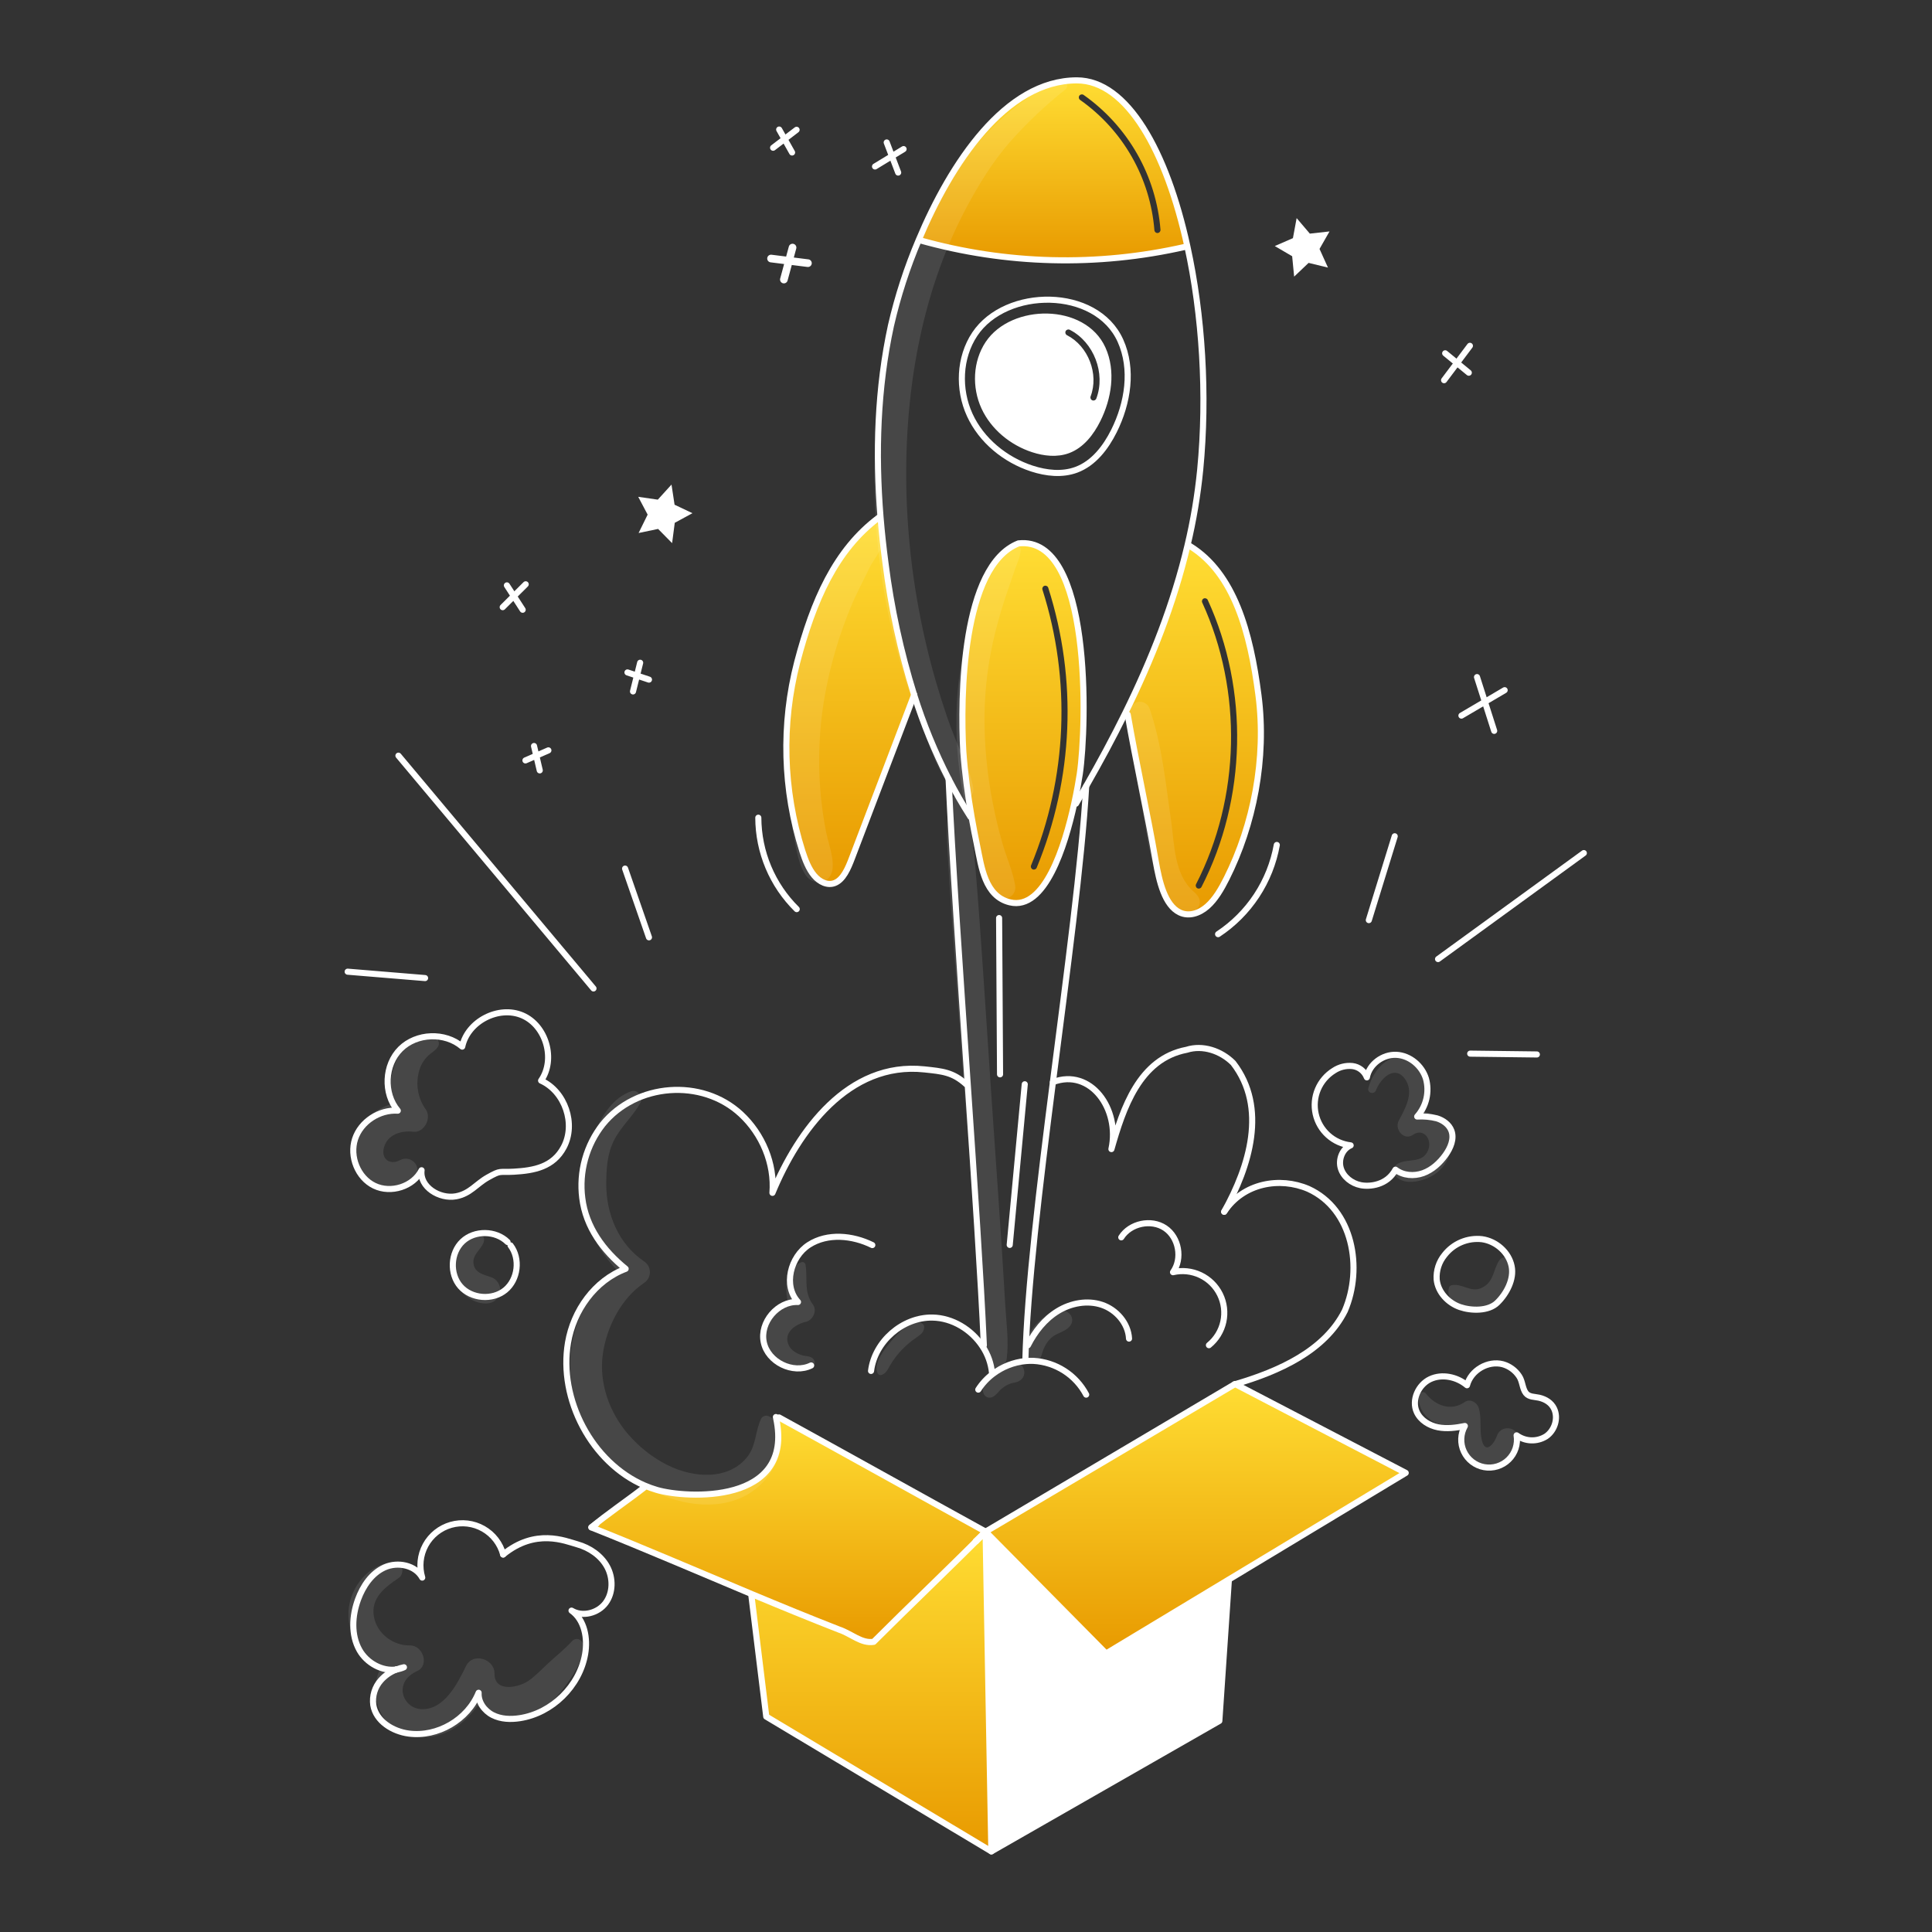 <svg width="960" height="960" viewBox="0 0 960 960" fill="none" xmlns="http://www.w3.org/2000/svg">
<rect x="0" y="0" width="960" height="960" fill="#333333" stroke="none"/>
<g clip-path="url(#clip0_245_123)">
<path fill-rule="evenodd" clip-rule="evenodd" d="M625.335 345.508C621.278 314.102 613.225 284.906 591.325 271.362L590.052 271.059C583.24 299.862 572.28 327.645 559.069 354.45L560.351 355.075C562.335 366.556 564.825 379.046 567.315 391.536C569.806 404.024 572.296 416.512 574.278 427.99C576.036 438.122 578.771 449.799 586.178 453.381C590.68 455.561 595.866 453.906 599.863 450.404C603.86 446.902 606.847 441.745 609.491 436.477C622.835 409.895 629.392 376.914 625.335 345.508ZM600.126 298.139C599.777 297.379 598.878 297.046 598.118 297.395C597.358 297.744 597.025 298.643 597.374 299.403C617.521 343.277 616.362 396.387 594.319 439.341C593.937 440.085 594.231 440.997 594.975 441.379C595.719 441.761 596.631 441.467 597.013 440.723C619.48 396.943 620.661 342.857 600.126 298.139Z" fill="url(#paint0_linear_245_123)"/>
<path fill-rule="evenodd" clip-rule="evenodd" d="M486.127 423.271C488.08 433.261 490.507 445.672 501.86 448.376C519.147 452.483 529.138 420.582 533.799 399.238C535.144 393.092 536.044 387.824 536.544 384.544C540.046 360.616 542.65 265.953 506.076 270.01C477.839 281.182 477.156 346.792 478.656 373.392C479.456 384.261 480.899 395.06 482.756 405.777C483.603 410.642 484.541 415.496 485.541 420.33C485.738 421.277 485.93 422.262 486.127 423.271ZM520.872 292.077C520.618 291.28 519.766 290.841 518.969 291.095C518.173 291.349 517.733 292.201 517.987 292.997C532.312 337.905 530.31 386.429 512.336 430.005C512.017 430.778 512.385 431.663 513.158 431.982C513.931 432.301 514.816 431.932 515.135 431.159C533.382 386.924 535.414 337.665 520.872 292.077Z" fill="url(#paint1_linear_245_123)"/>
<path fill-rule="evenodd" clip-rule="evenodd" d="M457.011 119.367C499.993 131.46 545.32 132.595 588.853 122.667L589.993 122.415C579.72 75.276 560.121 39.933 535.083 39.933C499.609 39.933 472.437 81.26 456.537 119.176L457.011 119.367ZM538.445 47.174C537.762 46.692 536.817 46.855 536.336 47.539C535.854 48.222 536.018 49.167 536.701 49.649C547.229 57.069 555.995 66.717 562.376 77.906C568.756 89.095 572.595 101.552 573.62 114.392C573.687 115.225 574.416 115.847 575.25 115.78C576.083 115.714 576.705 114.984 576.638 114.151C575.578 100.868 571.607 87.981 565.006 76.406C558.405 64.831 549.337 54.85 538.445 47.174Z" fill="url(#paint2_linear_245_123)"/>
<path d="M698.482 731.87L610.167 785.116L549.6 821.628L489.754 761.076L613.361 687.909C613.523 687.859 613.684 687.819 613.846 687.768L698.482 731.87Z" fill="url(#paint3_linear_245_123)"/>
<path d="M613.841 687.768C613.679 687.819 613.518 687.859 613.356 687.909L613.709 687.698L613.841 687.768Z" fill="url(#paint4_linear_245_123)"/>
<path d="M404.522 435C401.808 431.75 400.132 427.35 398.699 422.96C389.027 392.481 388.139 359.894 396.136 328.933C404.136 298.556 415.136 273.154 436.836 257.033L437.536 256.972C438.162 264.581 438.99 272.181 439.989 279.729C442.796 301.953 447.564 323.885 454.239 345.267C443.935 372.303 433.635 399.34 423.339 426.376C421.401 431.483 419.02 437.084 414.771 438.759C411.213 440.181 407.237 438.264 404.522 435Z" fill="url(#paint5_linear_245_123)"/>
<path d="M492.605 919.935C491.657 867.275 490.648 813.787 489.749 761.076L549.6 821.628L610.172 785.116L610.566 785.772L605.873 855.114L492.605 919.935Z" fill="#ffffff"/>
<path d="M489.749 761.076C490.649 813.787 491.657 867.276 492.605 919.935L380.756 852.974L373.338 792.594L373.538 792.094C387.949 798.119 402.401 804.053 416.974 809.745C423.029 811.764 428.074 816.81 434.13 815.8C452.094 797.837 471.047 779.873 489.13 761.687C489.23 761.596 489.322 761.495 489.412 761.405C489.544 761.283 489.634 761.182 489.685 761.132L489.749 761.076Z" fill="url(#paint6_linear_245_123)"/>
<path d="M485.2 765.527C485.153 765.568 485.109 765.612 485.069 765.658C485.027 765.69 484.989 765.727 484.958 765.769C484.922 765.794 484.892 765.825 484.867 765.86C484.685 766.032 484.695 766.011 484.867 765.86C484.894 765.827 484.925 765.797 484.958 765.769L485.069 765.658L485.2 765.527ZM373.54 792.1C347.04 781.009 320.658 769.625 293.854 758.938C293.965 758.938 296.195 757.232 296.397 757.051C296.306 757.101 295.62 757.606 293.854 758.938C301.927 752.227 311.009 746.172 319.971 739.228L320.295 738.148C322.273 739.001 324.302 739.732 326.37 740.338C340.77 744.567 394.925 747.867 385.65 704.643L387.104 704.33C421.013 722.96 455.326 742.135 489.749 761.077L489.689 761.138L489.415 761.411C487.458 763.318 486.227 764.519 485.521 765.211C486.521 764.242 488.221 762.577 489.134 761.689C471.049 779.875 452.096 797.839 434.134 815.802C428.079 816.812 423.034 811.766 416.978 809.747C402.4 804.058 387.951 798.124 373.54 792.1Z" fill="url(#paint7_linear_245_123)"/>
<path d="M373.338 792.594L380.756 852.974L492.605 919.935L605.868 855.114L610.561 785.772" stroke="#ffffff" stroke-width="3.053" stroke-linecap="round" stroke-linejoin="round"/>
<path d="M387.1 704.329C421.009 722.959 455.322 742.134 489.745 761.076" stroke="#ffffff" stroke-width="3.053" stroke-linecap="round" stroke-linejoin="round"/>
<path d="M296.407 757.04C296.407 757.043 296.405 757.045 296.404 757.047C296.402 757.049 296.399 757.05 296.397 757.05C296.197 757.231 293.965 758.937 293.854 758.937C301.927 752.226 311.009 746.171 319.971 739.227" stroke="#ffffff" stroke-width="3.053" stroke-linecap="round" stroke-linejoin="round"/>
<path d="M489.134 761.692C471.049 779.878 452.096 797.842 434.134 815.805C428.079 816.815 423.034 811.769 416.978 809.75C402.405 804.058 387.953 798.124 373.542 792.099C347.042 781.008 320.66 769.624 293.856 758.937C295.622 757.605 296.308 757.1 296.399 757.05" stroke="#ffffff" stroke-width="3.053" stroke-linecap="round" stroke-linejoin="round"/>
<path d="M489.749 761.076L489.689 761.137" stroke="#ffffff" stroke-width="3.053" stroke-linecap="round" stroke-linejoin="round"/>
<path d="M489.689 761.137C489.638 761.187 489.548 761.288 489.416 761.41" stroke="#ffffff" stroke-width="3.053" stroke-linecap="round" stroke-linejoin="round"/>
<path d="M489.416 761.41C489.326 761.5 489.235 761.601 489.134 761.692" stroke="#ffffff" stroke-width="3.053" stroke-linecap="round" stroke-linejoin="round"/>
<path d="M485.521 765.214C486.521 764.245 488.221 762.58 489.134 761.692" stroke="#ffffff" stroke-width="3.053" stroke-linecap="round" stroke-linejoin="round"/>
<path d="M484.865 765.86C484.893 765.828 484.923 765.797 484.956 765.769L485.067 765.658L485.198 765.527" stroke="#ffffff" stroke-width="3.053" stroke-linecap="round" stroke-linejoin="round"/>
<path d="M484.865 765.86C484.683 766.032 484.693 766.011 484.865 765.86V765.86Z" stroke="#ffffff" stroke-width="3.053" stroke-linecap="round" stroke-linejoin="round"/>
<path d="M492.605 919.935C491.657 867.275 490.648 813.787 489.749 761.076L489.689 761.137L489.416 761.41C487.459 763.317 486.227 764.518 485.521 765.21C485.4 765.331 485.289 765.432 485.198 765.523C485.152 765.564 485.108 765.608 485.067 765.654C485.025 765.686 484.988 765.723 484.956 765.765C484.921 765.79 484.89 765.821 484.865 765.856" stroke="#ffffff" stroke-width="3.053" stroke-linecap="round" stroke-linejoin="round"/>
<path d="M613.356 687.909L613.709 687.698L613.841 687.768L698.482 731.87L610.167 785.116L549.595 821.628L489.749 761.076L613.356 687.909Z" stroke="#ffffff" stroke-width="3.053" stroke-linecap="round" stroke-linejoin="round"/>
<path d="M436.837 257.042C415.137 273.158 404.137 298.56 396.137 328.942C388.14 359.903 389.028 392.49 398.7 422.969C400.133 427.359 401.809 431.759 404.523 435.009C407.237 438.259 411.214 440.186 414.767 438.773C419.016 437.098 421.397 431.497 423.335 426.39C433.629 399.354 443.929 372.318 454.235 345.281C454.244 345.239 454.257 345.199 454.275 345.16" stroke="#ffffff" stroke-width="3.028" stroke-linecap="round" stroke-linejoin="round"/>
<path d="M591.325 271.362C613.225 284.906 621.278 314.102 625.335 345.508C629.392 376.914 622.835 409.895 609.491 436.477C606.847 441.745 603.86 446.902 599.863 450.404C595.866 453.906 590.68 455.561 586.178 453.381C578.771 449.799 576.036 438.122 574.278 427.99C570.312 405.031 564.317 378.035 560.351 355.075" stroke="#ffffff" stroke-width="3.028" stroke-linecap="round" stroke-linejoin="round"/>
<path d="M533.8 399.238C535.142 393.092 536.04 387.824 536.545 384.544C540.045 360.616 542.651 265.953 506.077 270.01C477.84 281.182 477.154 346.79 478.657 373.392C479.457 384.261 480.898 395.06 482.757 405.777C483.604 410.642 484.543 415.496 485.542 420.33C487.682 430.654 489.357 445.399 501.861 448.376C519.147 452.483 529.138 420.582 533.8 399.238Z" stroke="#ffffff" stroke-width="3.028" stroke-linecap="round" stroke-linejoin="round"/>
<path d="M491.031 170.755C484.925 179.908 484.461 192.301 489.053 202.303C493.645 212.305 502.889 219.853 513.344 223.264C518.956 225.09 525.162 225.787 530.693 223.738C537.434 221.238 542.157 215.049 545.377 208.61C550.826 197.701 552.925 184.43 547.91 173.31C538.423 152.307 503.192 152.519 491.031 170.755Z" stroke="#ffffff" stroke-width="3.028" stroke-linecap="round" stroke-linejoin="round"/>
<path d="M613.265 594.468C613.257 594.477 613.25 594.487 613.245 594.498C613.074 594.798 611.56 597.142 608.28 602.127C617.807 587.727 635.972 584.699 650.101 590.754C672.301 600.846 677.35 630.113 668.267 651.306C658.256 671.328 635.367 681.44 613.841 687.768C613.679 687.819 613.518 687.859 613.356 687.909C613.346 687.909 613.326 687.92 613.316 687.92" stroke="#ffffff" stroke-width="3.028" stroke-linecap="round" stroke-linejoin="round"/>
<path d="M523.184 537.7C541.875 530.535 556.639 551.052 552.259 570.973C557.992 550.82 566.105 526.125 589.64 521.634C597.623 519.101 606.706 522.128 612.761 528.183C629.917 550.383 620.834 579.653 608.28 602.127C611.166 597.637 613.023 594.801 613.245 594.498" stroke="#ffffff" stroke-width="3.028" stroke-linecap="round" stroke-linejoin="round"/>
<path d="M385.539 704.117C385.58 704.289 385.62 704.47 385.65 704.642C394.925 747.866 340.771 744.566 326.37 740.337C324.302 739.732 322.273 739 320.295 738.147C294.005 726.824 277.464 695.176 282.238 667.16C284.952 651.225 295.458 636.279 310.879 630.466C299.788 621.444 291.109 609.807 289.322 595.315C288.498 588.838 288.972 582.262 290.717 575.971C292.462 569.679 295.443 563.799 299.485 558.671C316.117 538.144 348.785 535.631 368.141 553.595C378.768 563.465 385.005 578.179 383.824 592.722C396.509 562.002 421.578 527.336 459.312 531.372C468.264 532.331 473.441 532.705 480.112 538.772" stroke="#ffffff" stroke-width="3.028" stroke-linecap="round" stroke-linejoin="round"/>
<path d="M471.352 387.027C473.052 425.127 477.033 482.598 480.858 538.719C484.189 587.534 487.398 635.31 488.871 668.442" stroke="#ffffff" stroke-width="3.028" stroke-linecap="round" stroke-linejoin="round"/>
<path d="M539.715 390.639C537.596 428.283 530.158 483.213 523.184 537.7C516.574 589.331 510.367 640.568 509.484 676.283" stroke="#ffffff" stroke-width="3.028" stroke-linecap="round" stroke-linejoin="round"/>
<path d="M510.771 668.442C514.212 661.65 519.127 655.433 525.626 651.457C532.125 647.481 540.32 645.947 547.536 648.369C554.752 650.791 560.615 657.533 561.009 665.142" stroke="#ffffff" stroke-width="3.028" stroke-linecap="round" stroke-linejoin="round"/>
<path d="M492.928 682.207C492.47 677.448 490.829 672.88 488.155 668.916C482.695 660.641 473.279 654.848 463.318 654.687C448.564 654.444 434.627 666.565 432.818 681.208" stroke="#ffffff" stroke-width="3.028" stroke-linecap="round" stroke-linejoin="round"/>
<path d="M486.1 690.493C488.028 687.492 490.471 684.855 493.316 682.702C498.015 679.12 503.614 676.909 509.493 676.314C510.868 676.185 512.251 676.152 513.631 676.214C519.055 676.53 524.305 678.24 528.875 681.178C533.445 684.116 537.18 688.184 539.719 692.987" stroke="#ffffff" stroke-width="3.028" stroke-linecap="round" stroke-linejoin="round"/>
<path d="M280.139 570.015C286.274 558.5 280.764 542.332 268.866 536.953C276.203 526.407 271.409 509.634 259.611 504.553C247.813 499.472 232.323 507.48 229.679 520.053C221.131 512.753 206.979 513.292 199.009 521.214C191.039 529.136 190.409 543.285 197.657 551.883C188.544 551.318 179.279 557.283 176.433 565.962C173.587 574.641 177.765 585.187 185.99 589.173C194.215 593.159 205.377 589.658 209.474 581.493C208.415 589.759 218.406 595.945 226.6 594.431C233.594 593.139 236.662 588.285 242.364 585.086C249.146 581.286 247.733 582.644 255.322 582.21C265.354 581.641 274.891 579.9 280.139 570.015Z" stroke="#ffffff" stroke-width="3.028" stroke-linecap="round" stroke-linejoin="round"/>
<path d="M252.2 617.144C246.347 611.344 235.831 611.2 229.836 616.852C223.841 622.504 223.331 633 228.77 639.2C234.209 645.4 244.685 646.265 251.063 641.037C257.441 635.809 258.673 625.374 253.677 618.825" stroke="#ffffff" stroke-width="3.028" stroke-linecap="round" stroke-linejoin="round"/>
<path d="M197.061 829.541C194.069 830.667 191.394 832.498 189.261 834.879C187.772 836.542 186.663 838.51 186.012 840.645C185.36 842.78 185.181 845.031 185.487 847.242C186.799 855.225 195.114 860.351 203.127 861.401C217.418 863.268 232.435 854.501 237.827 841.126C237.527 845.738 240.683 850.098 244.8 852.197C248.917 854.296 253.772 854.448 258.334 853.741C274.309 851.269 287.984 837.841 290.749 821.911C292.112 814.059 290.477 804.916 283.988 800.304C289.397 803.614 297.117 801.604 300.912 796.52C304.707 791.436 304.717 784.096 301.699 778.526C298.681 772.956 293.01 769.1 286.899 767.374C280.788 765.648 266.069 759.29 250.013 772.43" stroke="#ffffff" stroke-width="3.028" stroke-linecap="round" stroke-linejoin="round"/>
<path d="M197.071 829.541C198.33 829.345 199.555 828.979 200.714 828.451C199.472 828.712 198.253 829.077 197.071 829.541V829.541Z" stroke="#ffffff" stroke-width="3.028" stroke-linecap="round" stroke-linejoin="round"/>
<path d="M197.071 829.541H197.061" stroke="#ffffff" stroke-width="3.028" stroke-linecap="round" stroke-linejoin="round"/>
<path d="M250.014 772.43C249.3 769.747 248.058 767.232 246.362 765.033C244.666 762.835 242.549 760.996 240.134 759.625C237.719 758.253 235.056 757.377 232.298 757.046C229.541 756.715 226.746 756.937 224.075 757.698C221.405 758.46 218.913 759.746 216.745 761.481C214.577 763.216 212.776 765.365 211.447 767.804C210.119 770.243 209.29 772.921 209.008 775.684C208.726 778.447 208.998 781.238 209.807 783.894C206.416 777.668 197.616 775.922 191.137 778.808C184.658 781.694 180.359 788.083 177.917 794.733C174.929 802.878 174.364 812.374 178.623 819.933C182.246 826.362 189.977 830.633 197.061 829.541" stroke="#ffffff" stroke-width="3.028" stroke-linecap="round" stroke-linejoin="round"/>
<path d="M693.4 581.207C697.194 584.184 702.624 584.567 707.155 582.922C711.686 581.277 715.411 577.846 718.236 573.93C720.759 570.418 722.707 565.887 721.193 561.84C720.053 558.762 717.086 556.653 713.947 555.694C710.759 554.899 707.468 554.596 704.188 554.794C706.425 552.274 707.997 549.235 708.76 545.954C709.523 542.672 709.454 539.251 708.558 536.003C706.59 529.584 700.558 524.457 693.844 524.134C687.13 523.811 680.391 528.734 679.18 535.334C678.613 533.829 677.642 532.508 676.375 531.517C675.108 530.526 673.593 529.901 671.995 529.712C668.771 529.383 665.533 530.182 662.831 531.973C659.267 534.172 656.476 537.428 654.849 541.287C653.221 545.146 652.837 549.416 653.75 553.504C654.663 557.591 656.828 561.292 659.944 564.092C663.059 566.891 666.97 568.65 671.131 569.122C666.953 570.888 664.924 576.196 666.246 580.522C667.568 584.848 671.666 588.01 676.116 588.898C680.566 589.786 689.218 589 693.4 581.207Z" stroke="#ffffff" stroke-width="3.028" stroke-linecap="round" stroke-linejoin="round"/>
<path d="M751.112 629.144C749.699 622.231 743.422 616.744 736.438 615.752C732.923 615.346 729.362 615.852 726.099 617.222C722.836 618.591 719.98 620.779 717.808 623.573C714.994 626.988 713.587 631.348 713.873 635.764C714.488 642.072 719.514 647.42 725.509 649.489C730.909 651.346 739.557 651.649 743.997 647.309C748.589 642.839 752.434 635.633 751.112 629.144Z" stroke="#ffffff" stroke-width="3.028" stroke-linecap="round" stroke-linejoin="round"/>
<path d="M746.752 677.878C739.352 675.93 730.852 680.916 728.94 688.323C723.934 684.123 716.54 682.51 710.623 685.306C704.706 688.102 701.258 695.771 704.013 701.695C705.9 705.762 710.159 708.346 714.549 709.214C718.939 710.082 723.49 709.456 727.88 708.568C726.79 710.492 726.177 712.65 726.092 714.86C726.006 717.07 726.452 719.268 727.391 721.27C728.33 723.273 729.734 725.021 731.488 726.369C733.241 727.717 735.292 728.626 737.468 729.019C739.645 729.411 741.883 729.277 743.997 728.627C746.111 727.977 748.039 726.83 749.618 725.282C751.198 723.734 752.384 721.83 753.076 719.73C753.769 717.63 753.949 715.394 753.6 713.21C755.708 714.745 758.227 715.615 760.833 715.706C763.439 715.798 766.013 715.108 768.223 713.725C772.523 710.808 774.45 704.672 772.223 699.979C770.79 696.952 767.934 695.256 764.776 694.52C762.535 694.005 759.776 694.247 758.216 692.249C756.45 689.988 756.561 686.355 754.855 683.832C752.958 680.937 750.081 678.824 746.752 677.878V677.878Z" stroke="#ffffff" stroke-width="3.028" stroke-linecap="round" stroke-linejoin="round"/>
<path d="M484.37 166.022C476.6 177.668 476.014 193.432 481.847 206.158C487.68 218.884 499.447 228.481 512.769 232.831C519.894 235.152 527.796 236.031 534.82 233.426C543.409 230.237 549.413 222.376 553.511 214.191C560.444 200.304 563.118 183.42 556.73 169.271C544.67 142.548 499.841 142.82 484.37 166.022Z" stroke="#ffffff" stroke-width="3.028" stroke-linecap="round" stroke-linejoin="round"/>
<path d="M534.669 399.319C536.364 396.442 538.043 393.549 539.705 390.639C546.505 378.781 553.026 366.721 559.071 354.45C572.282 327.645 583.242 299.862 590.054 271.059C593.008 258.672 595.118 246.099 596.371 233.426C599.994 196.146 597.401 156.243 589.993 122.414C579.72 75.275 560.121 39.932 535.083 39.932C499.609 39.932 472.432 81.259 456.537 119.175C450.702 132.924 446.082 147.158 442.731 161.713C435.939 192.907 434.94 225.1 437.531 256.981C438.157 264.59 438.985 272.19 439.984 279.738C442.79 301.962 447.559 323.894 454.234 345.276C458.765 359.646 464.491 373.612 471.35 387.027C474.66 393.465 478.276 399.749 482.199 405.878" stroke="#ffffff" stroke-width="3.028" stroke-linecap="round" stroke-linejoin="round"/>
<path d="M457.011 119.366C499.993 131.459 545.319 132.594 588.853 122.666" stroke="#ffffff" stroke-width="3.028" stroke-linecap="round" stroke-linejoin="round"/>
<path d="M729.839 185.194L718.1 175.553" stroke="#ffffff" stroke-width="3.028" stroke-linecap="round" stroke-linejoin="round"/>
<path d="M717.554 188.918L730.389 171.83" stroke="#ffffff" stroke-width="3.028" stroke-linecap="round" stroke-linejoin="round"/>
<path d="M742.452 363.161L733.918 336.443" stroke="#ffffff" stroke-width="3.028" stroke-linecap="round" stroke-linejoin="round"/>
<path d="M726.175 355.586L747.656 342.95" stroke="#ffffff" stroke-width="3.028" stroke-linecap="round" stroke-linejoin="round"/>
<path d="M680.164 457.2L693.029 415.539" stroke="#ffffff" stroke-width="3.028" stroke-linecap="round" stroke-linejoin="round"/>
<path d="M714.559 476.552L787 423.891" stroke="#ffffff" stroke-width="3.028" stroke-linecap="round" stroke-linejoin="round"/>
<path d="M730.535 523.547L763.656 523.956" stroke="#ffffff" stroke-width="3.028" stroke-linecap="round" stroke-linejoin="round"/>
<path d="M294.9 491.155L197.977 375.487" stroke="#ffffff" stroke-width="3.028" stroke-linecap="round" stroke-linejoin="round"/>
<path d="M322.469 465.752L310.6 431.6" stroke="#ffffff" stroke-width="3.028" stroke-linecap="round" stroke-linejoin="round"/>
<path d="M211.221 486L172.75 482.826" stroke="#ffffff" stroke-width="3.028" stroke-linecap="round" stroke-linejoin="round"/>
<path d="M433.445 618.67C423.596 613.815 411.184 612.612 401.951 618.557C392.718 624.502 389.062 638.888 396.516 646.952C386.444 646.502 377.454 657.058 379.502 666.929C381.55 676.8 394.002 682.909 403.059 678.49" stroke="#ffffff" stroke-width="3.028" stroke-linecap="round" stroke-linejoin="round"/>
<path d="M557.149 614.826C561.563 607.826 572.067 605.608 578.932 610.232C585.797 614.856 587.693 625.422 582.863 632.144C587.43 631.074 592.225 631.582 596.466 633.587C600.706 635.592 604.142 638.975 606.213 643.183C608.284 647.392 608.868 652.178 607.869 656.761C606.87 661.344 604.347 665.453 600.712 668.418" stroke="#ffffff" stroke-width="3.028" stroke-linecap="round" stroke-linejoin="round"/>
<path fill-rule="evenodd" clip-rule="evenodd" d="M489.053 202.303C493.635 212.314 502.889 219.853 513.344 223.264C518.956 225.09 525.162 225.787 530.693 223.736C537.434 221.233 542.157 215.047 545.377 208.608C550.826 197.701 552.925 184.43 547.91 173.308C538.423 152.307 503.192 152.519 491.031 170.755C484.925 179.903 484.471 192.292 489.053 202.303ZM531.56 163.869C530.815 163.49 529.903 163.786 529.523 164.531C529.143 165.276 529.44 166.187 530.185 166.567C540.751 171.953 546.127 185.883 541.918 196.971C541.621 197.753 542.014 198.627 542.796 198.924C543.577 199.22 544.452 198.827 544.748 198.046C549.507 185.513 543.503 169.957 531.56 163.869Z" fill="#ffffff"/>
<path d="M446.3 85.743L440.6 70.783" stroke="#ffffff" stroke-width="3.028" stroke-linecap="round" stroke-linejoin="round"/>
<path d="M434.794 82.721L448.988 74.083" stroke="#ffffff" stroke-width="3.028" stroke-linecap="round" stroke-linejoin="round"/>
<path d="M393.582 75.769L387.17 64.369" stroke="#ffffff" stroke-width="3.028" stroke-linecap="round" stroke-linejoin="round"/>
<path d="M384.151 73.41L395.817 64.5" stroke="#ffffff" stroke-width="3.028" stroke-linecap="round" stroke-linejoin="round"/>
<path d="M395.884 451.735C389.865 445.796 385.08 438.725 381.805 430.929C378.53 423.133 376.829 414.767 376.8 406.311" stroke="#ffffff" stroke-width="3.028" stroke-linecap="round" stroke-linejoin="round"/>
<path d="M605.264 464.177C612.873 459.15 619.382 452.629 624.396 445.011C629.411 437.393 632.826 428.836 634.435 419.859" stroke="#ffffff" stroke-width="3.028" stroke-linecap="round" stroke-linejoin="round"/>
<path d="M501.723 618.587L509.195 538.767" stroke="#ffffff" stroke-width="3.028" stroke-linecap="round" stroke-linejoin="round"/>
<path d="M496.919 533.827L496.45 456.177" stroke="#ffffff" stroke-width="3.028" stroke-linecap="round" stroke-linejoin="round"/>
<path d="M259.712 302.98L251.874 290.871" stroke="#ffffff" stroke-width="3.028" stroke-linecap="round" stroke-linejoin="round"/>
<path d="M249.79 301.7L261.219 290.333" stroke="#ffffff" stroke-width="3.028" stroke-linecap="round" stroke-linejoin="round"/>
<path d="M322.469 337.694L311.786 334.124" stroke="#ffffff" stroke-width="3.028" stroke-linecap="round" stroke-linejoin="round"/>
<path d="M318.09 329.318L314.539 343.568" stroke="#ffffff" stroke-width="3.028" stroke-linecap="round" stroke-linejoin="round"/>
<path d="M261.091 377.843L272.491 372.851" stroke="#ffffff" stroke-width="3.028" stroke-linecap="round" stroke-linejoin="round"/>
<path d="M268.2 382.8L265.351 370.689" stroke="#ffffff" stroke-width="3.028" stroke-linecap="round" stroke-linejoin="round"/>
<path d="M389.507 138.9L393.807 123.018" stroke="#ffffff" stroke-width="3.809" stroke-linecap="round" stroke-linejoin="round"/>
<path d="M383.128 128.462L401.454 130.762" stroke="#ffffff" stroke-width="3.809" stroke-linecap="round" stroke-linejoin="round"/>
<path d="M644.293 108.38L650.853 116.09L660.628 114.997L655.665 123.688L659.862 132.966L650.234 130.627L643.053 137.455L642.066 127.319L633.43 122.26L642.449 118.335L644.293 108.38Z" fill="#ffffff"/>
<path d="M333.669 240.781L335.19 250.79L344.076 255.006L335.281 259.782L333.966 269.881L327.01 262.824L317.311 264.849L321.807 255.712L317.128 246.865L326.862 248.274L333.669 240.781Z" fill="#ffffff"/>
<g opacity="0.1">
<path d="M525.778 39.958C504.178 49.998 486.165 68.141 472.978 87.758C458.583 109.182 449.334 134.091 443.509 159.126C431.647 210.117 431.392 264.51 443.719 315.426C447.152 329.711 451.542 343.749 456.859 357.445C461.797 370.101 466.424 386.192 476.244 395.955C479.644 399.336 484.197 395.755 483.608 391.668C482.762 385.795 480.093 379.925 477.755 374.468C475.203 368.511 472.755 362.504 470.648 356.373C466.648 344.727 463.202 332.863 460.37 320.879C454.62 296.68 451.303 271.966 450.47 247.106C448.918 198.052 456.956 146.839 480.195 103.176C486.216 91.862 493.123 80.607 501.518 70.899C509.981 61.304 519.278 52.477 529.3 44.523C532.044 42.307 528.547 38.671 525.778 39.958Z" fill="#ffffff"/>
</g>
<g opacity="0.1">
<path d="M435.361 260.6C429.336 260.257 425.381 267.638 422.461 271.948C418.805 277.231 415.471 282.728 412.475 288.411C406.725 299.456 402.109 311.055 398.7 323.031C391.941 346.983 389.623 371.97 391.862 396.756C392.476 403.331 393.384 409.897 394.609 416.386C395.747 422.412 396.885 429.814 400.442 434.976C403.866 439.943 411.574 439.557 413.366 433.287C414.966 427.687 411.638 419.158 410.53 413.657C405.814 389.771 405.861 365.19 410.667 341.322C413.414 327.669 417.486 314.317 422.824 301.454C425.558 294.864 428.95 288.607 432.024 282.185C434.48 277.056 441.624 269.572 439.247 263.556C438.983 262.722 438.468 261.99 437.772 261.461C437.076 260.931 436.234 260.629 435.36 260.597L435.361 260.6Z" fill="#ffffff"/>
</g>
<g opacity="0.1">
<path d="M503.814 271.2C498.222 274.647 493.843 282.654 490.942 288.38C487.414 295.211 484.498 302.341 482.227 309.685C477.853 324.397 475.518 339.639 475.288 354.985C474.947 370.36 476.442 385.721 479.742 400.741C481.404 408.224 483.442 415.618 485.849 422.895C488.176 429.943 490.417 437.788 494.643 443.928C498.159 449.037 505.443 445.806 504.41 439.81C503.21 432.882 500.196 426.246 498.236 419.48C496.254 412.641 494.593 405.72 493.254 398.716C490.469 384.583 489.104 370.207 489.182 355.802C489.339 341.687 491.157 327.64 494.597 313.949C496.333 307.075 498.397 300.088 500.726 293.406C501.913 290.006 503.061 286.623 504.226 283.227C505.363 279.927 507.02 276.663 507.195 273.144C507.189 272.75 507.082 272.364 506.882 272.025C506.682 271.685 506.397 271.403 506.056 271.207C505.714 271.011 505.327 270.908 504.933 270.907C504.539 270.906 504.151 271.008 503.809 271.202L503.814 271.2Z" fill="#ffffff"/>
</g>
<g opacity="0.1">
<path d="M565.308 348.81L565.114 348.881C564.06 349.201 563.134 349.845 562.467 350.722C561.8 351.598 561.425 352.662 561.397 353.763C561.358 370.145 564.797 386.63 567.755 402.694C570.187 415.903 571.426 430.504 578.11 442.447C580.48 446.679 584.977 452.587 590.201 453.175C591.417 453.328 592.649 453.066 593.698 452.433C594.747 451.8 595.553 450.831 595.984 449.684C596.851 446.835 595.064 444.752 593.099 443.023C583.348 434.446 583.652 419.859 581.915 407.843C579.244 389.368 577.373 370.155 571.341 352.417C571.023 351.362 570.38 350.434 569.503 349.766C568.626 349.099 567.561 348.726 566.459 348.701C566.072 348.682 565.684 348.719 565.308 348.81Z" fill="#ffffff"/>
</g>
<g opacity="0.1">
<path d="M472.1 398.343C469.93 406.631 470.454 416.643 470.959 425.148C471.488 434.084 472.008 443.019 472.648 451.948C473.954 470.148 475.261 488.346 476.567 506.541C479.204 542.946 482.156 579.341 485.006 615.729C485.784 625.658 486.594 635.584 487.436 645.507C488.305 655.727 488.193 666.633 491.002 676.532C492.553 682.001 499.555 680.237 500.209 675.285C501.37 666.498 500.023 657.308 499.509 648.485C498.968 639.219 498.403 629.954 497.814 620.692C496.648 602.822 495.434 584.955 494.17 567.092C491.629 531.033 489.424 494.953 486.837 458.897C486.125 448.964 485.351 439.038 484.516 429.118C484.075 423.894 483.487 418.805 482.628 413.631C481.779 408.512 481.35 403.155 479.334 398.343C478.011 395.184 473.134 394.407 472.102 398.343H472.1Z" fill="#ffffff"/>
</g>
<g opacity="0.1">
<path d="M437.992 683.239C440.392 682.36 441.1 680.49 442.313 678.38C443.944 675.589 445.905 673.003 448.154 670.68C450.376 668.362 452.841 666.288 455.506 664.495C457.542 663.107 459.048 662.055 459.236 659.445C459.239 659.076 459.144 658.713 458.96 658.393C458.777 658.073 458.511 657.808 458.191 657.624C453.043 654.743 445.845 662.816 442.891 666.344C439.897 669.917 433.591 677.611 436.141 682.488C436.324 682.8 436.605 683.042 436.94 683.178C437.275 683.314 437.645 683.337 437.994 683.242L437.992 683.239Z" fill="#ffffff"/>
</g>
<g opacity="0.1">
<path d="M492.487 694.412C494.887 693.767 496.078 691.265 498.009 689.812C499.688 688.405 501.697 687.449 503.848 687.034C506.919 686.69 509.375 684.523 508.923 681.18C508.53 678.28 505.463 675.872 502.475 676.885C498.862 677.96 495.562 679.89 492.852 682.51C490.757 684.678 487.395 689.089 488.682 692.248C488.918 693.027 489.445 693.686 490.153 694.088C490.861 694.49 491.697 694.605 492.487 694.408V694.412Z" fill="#ffffff"/>
</g>
<g opacity="0.1">
<path d="M517.314 674.067C518.358 670.48 519.471 667.458 522.279 664.838C525.007 662.292 529.125 661.888 531.518 659.099C533.877 656.35 532.779 652.836 529.524 651.544C524.378 649.504 518.036 654.423 514.774 658.053C511.174 662.053 508.399 667.373 508.354 672.853C508.311 678.037 515.881 678.993 517.314 674.065V674.067Z" fill="#ffffff"/>
</g>
<g opacity="0.1">
<path d="M404.576 675.943C403.569 673.805 401.062 674.026 399.105 673.55C396.341 672.877 393.23 671.22 391.951 668.517C388.966 662.21 395.292 657.954 400.533 656.779C403.884 656.028 406.176 651.243 403.982 648.301C399.236 641.937 401.422 635.496 400.243 628.284C400.129 627.878 399.859 627.532 399.492 627.324C399.124 627.115 398.689 627.06 398.282 627.171C387.657 631.196 390.118 646.19 394.015 654.127L399 645.442C387.485 643.986 377.821 657.149 380.477 667.879C382.657 676.689 394.639 685.079 403.334 679.854C403.8 679.586 404.187 679.198 404.454 678.732C404.722 678.265 404.861 677.735 404.857 677.197C404.844 676.765 404.75 676.34 404.578 675.943H404.576Z" fill="#ffffff"/>
</g>
<g opacity="0.1">
<path d="M378.257 704.843C375.366 710.648 375.798 717.506 371.98 723.01C367.967 728.795 361.418 731.985 354.504 732.653C338.428 734.207 322.562 724.628 312.336 712.915C302.836 702.027 297.467 687.128 299.563 672.655C301.495 659.32 308.619 645.255 319.888 637.577C320.818 637.003 321.586 636.2 322.118 635.245C322.65 634.291 322.93 633.216 322.93 632.123C322.93 631.03 322.65 629.955 322.118 629C321.586 628.046 320.818 627.243 319.888 626.668C307.294 618.068 301.118 603.057 301.244 588.053C301.306 580.707 301.679 573.565 304.987 566.848C308.416 559.883 314.425 554.834 318.132 548.111C319.706 545.257 317.058 541.058 313.632 542.258C304.913 545.311 299.732 553.53 295.879 561.525C291.95 569.683 288.185 578.865 288.16 588.053C288.111 606.782 298.269 624.572 312.233 636.589L313.511 626.668C284.701 641.908 276.192 676.909 289.244 705.633C295.68 719.796 307.387 731.809 321 739.233C335.865 747.333 355.236 751.381 370.884 742.933C378.045 738.886 383.574 732.474 386.522 724.795C389.168 718.046 389.891 707.511 382.168 703.82C381.511 703.45 380.735 703.35 380.005 703.541C379.275 703.732 378.648 704.2 378.256 704.845L378.257 704.843Z" fill="#ffffff"/>
</g>
<g opacity="0.1">
<path d="M217.952 517.677C216.409 512.977 211.015 512.928 207.206 514.915C202.529 517.354 199.053 522.236 196.966 526.943C194.692 532.009 193.689 537.554 194.044 543.096C194.399 548.638 196.102 554.009 199.005 558.743L207.257 548.009C191.54 545.175 174.908 556.239 175.788 573.33C176.188 581.008 180.928 588.292 188.466 590.63C195.242 592.73 203.277 591.03 206.753 584.414C207.361 583.303 207.592 582.024 207.412 580.77C207.233 579.516 206.651 578.355 205.755 577.459C204.86 576.563 203.698 575.982 202.444 575.802C201.19 575.622 199.912 575.853 198.8 576.461C193.8 579.131 189.276 575.961 190.761 570.267C192.461 563.743 199.343 561.654 205.315 562.367C210.715 563.009 214.584 555.64 211.624 551.367C209.612 548.566 208.273 545.339 207.709 541.937C207.145 538.535 207.372 535.048 208.373 531.748C209.325 528.508 211.264 525.646 213.92 523.561C215.52 522.324 218.814 520.295 217.952 517.673V517.677Z" fill="#ffffff"/>
</g>
<g opacity="0.1">
<path d="M238.557 613.394C230.066 611.158 224.583 622.53 224.468 629.539C224.321 638.539 232.694 648.233 242.042 647.669C243.629 647.618 245.146 647.006 246.325 645.942C247.504 644.878 248.267 643.43 248.48 641.857C248.693 640.283 248.342 638.685 247.488 637.346C246.634 636.007 245.334 635.014 243.818 634.543C240.242 633.335 236.034 632.535 235.313 628.071C234.583 623.555 238.653 621.271 240.238 617.526C240.925 615.904 240.493 613.904 238.557 613.394Z" fill="#ffffff"/>
</g>
<g opacity="0.1">
<path d="M195.819 776.146C181.735 777.185 171.786 791.301 173.284 804.927C174.942 820.016 188.884 831.234 203.738 831.322L200.278 818.548C182.17 826.192 181.844 852.658 199.572 860.974C208.162 865.004 218.447 863.459 226.28 858.374C234.768 852.863 240.112 844.156 244.68 835.367L230.6 831.551C230.007 847.865 247.329 857.62 261.856 853.01C269.634 850.542 275.336 845.21 280.119 838.803C284.634 832.755 288.945 826.483 290.06 818.857C290.515 815.747 286.868 812.665 284.26 815.482C280.96 819.05 277.178 822.182 273.554 825.416C270.044 828.547 266.713 832.216 262.916 834.976C257.979 838.563 245.583 841.243 245.711 831.551C245.805 824.351 235.003 820.866 231.629 827.737C227.351 836.451 220.648 850.091 208.907 849.237C206.697 849.052 204.617 848.113 203.015 846.579C201.413 845.044 200.387 843.007 200.107 840.806C199.607 835.894 203.012 832.242 207.192 830.384C213.605 827.534 210.128 817.527 203.732 817.61C195.27 817.72 187.304 811.772 185.781 803.233C184.155 794.123 191.296 788.641 197.99 784.18C201.271 781.994 200.382 775.807 195.813 776.144L195.819 776.146Z" fill="#ffffff"/>
</g>
<g opacity="0.1">
<path d="M683.72 541.742C686.27 535.242 693.714 528.579 698.705 537.056C702.505 543.508 698.118 551.078 695.023 556.87C692.765 561.095 697.583 567.007 702.059 563.905C707.331 560.252 711.702 566.132 709.706 571.33C706.972 578.448 699.559 575.382 694.49 578.247C693.965 578.565 693.519 578.997 693.184 579.511C692.85 580.025 692.635 580.608 692.557 581.217C692.478 581.825 692.538 582.443 692.731 583.025C692.925 583.608 693.247 584.139 693.674 584.579C697.774 589.048 706.174 587.151 710.966 584.62C713.81 583.15 716.232 580.978 717.999 578.308C719.767 575.639 720.823 572.562 721.066 569.369C721.839 556.946 707.573 547.223 696.873 555.025L703.909 562.061C709.27 551.421 714.656 535.972 702.565 527.524C692.088 520.204 682.437 530.95 679.928 540.695C679.282 543.202 682.818 544.053 683.728 541.742H683.72Z" fill="#ffffff"/>
</g>
<g opacity="0.1">
<path d="M719.979 639.84C717.234 649.897 734.848 650.909 740.701 648.973C748.681 646.335 757.591 633.082 750.127 625.704C749.763 625.352 749.325 625.086 748.844 624.927C748.364 624.767 747.853 624.718 747.351 624.782C746.849 624.847 746.368 625.024 745.944 625.3C745.519 625.576 745.162 625.944 744.9 626.377C741.774 631.312 742.34 637.162 736.119 639.99C730.707 642.45 726.414 637.456 721.19 638.629C720.9 638.708 720.636 638.861 720.423 639.074C720.211 639.286 720.058 639.55 719.979 639.84Z" fill="#ffffff"/>
</g>
<g opacity="0.1">
<path d="M704.64 693.992C705.277 700.102 707.84 704.592 713.704 707.086C716.779 708.363 720.131 708.824 723.436 708.426C726.742 708.028 729.889 706.784 732.572 704.814L725.646 702C728.513 710.954 723.446 722.671 733.493 728.7C743.432 734.67 751.418 724.717 754.161 716.2C756.285 709.606 746.129 706.941 743.861 713.361C742.348 717.642 738.061 722.748 736.327 715.676C735.021 710.354 736.411 704.839 734.738 699.485C733.9 696.802 730.405 694.837 727.813 696.667C721.113 701.396 713.268 698.55 708.481 692.396C707.316 690.896 704.445 692.122 704.64 693.987V693.992Z" fill="#ffffff"/>
</g>
</g>
<defs>
<linearGradient id="paint0_linear_245_123" x1="592.798" y1="271.059" x2="592.798" y2="454.362" gradientUnits="userSpaceOnUse">
<stop stop-color="#FFDD33"/>
<stop offset="1" stop-color="#E89A00"/>
</linearGradient>
<linearGradient id="paint1_linear_245_123" x1="508.32" y1="269.884" x2="508.32" y2="448.737" gradientUnits="userSpaceOnUse">
<stop stop-color="#FFDD33"/>
<stop offset="1" stop-color="#E89A00"/>
</linearGradient>
<linearGradient id="paint2_linear_245_123" x1="523.265" y1="39.933" x2="523.265" y2="129.359" gradientUnits="userSpaceOnUse">
<stop stop-color="#FFDD33"/>
<stop offset="1" stop-color="#E89A00"/>
</linearGradient>
<linearGradient id="paint3_linear_245_123" x1="594.118" y1="687.768" x2="594.118" y2="821.628" gradientUnits="userSpaceOnUse">
<stop stop-color="#FFDD33"/>
<stop offset="1" stop-color="#E89A00"/>
</linearGradient>
<linearGradient id="paint4_linear_245_123" x1="613.599" y1="687.698" x2="613.599" y2="687.909" gradientUnits="userSpaceOnUse">
<stop stop-color="#FFDD33"/>
<stop offset="1" stop-color="#E89A00"/>
</linearGradient>
<linearGradient id="paint5_linear_245_123" x1="422.484" y1="256.972" x2="422.484" y2="439.235" gradientUnits="userSpaceOnUse">
<stop stop-color="#FFDD33"/>
<stop offset="1" stop-color="#E89A00"/>
</linearGradient>
<linearGradient id="paint6_linear_245_123" x1="432.971" y1="761.076" x2="432.971" y2="919.935" gradientUnits="userSpaceOnUse">
<stop stop-color="#FFDD33"/>
<stop offset="1" stop-color="#E89A00"/>
</linearGradient>
<linearGradient id="paint7_linear_245_123" x1="391.801" y1="704.33" x2="391.801" y2="815.934" gradientUnits="userSpaceOnUse">
<stop stop-color="#FFDD33"/>
<stop offset="1" stop-color="#E89A00"/>
</linearGradient>
<clipPath id="clip0_245_123">
<rect width="618" height="884" fill="white" transform="translate(171 38)"/>
</clipPath>
</defs>
</svg>
